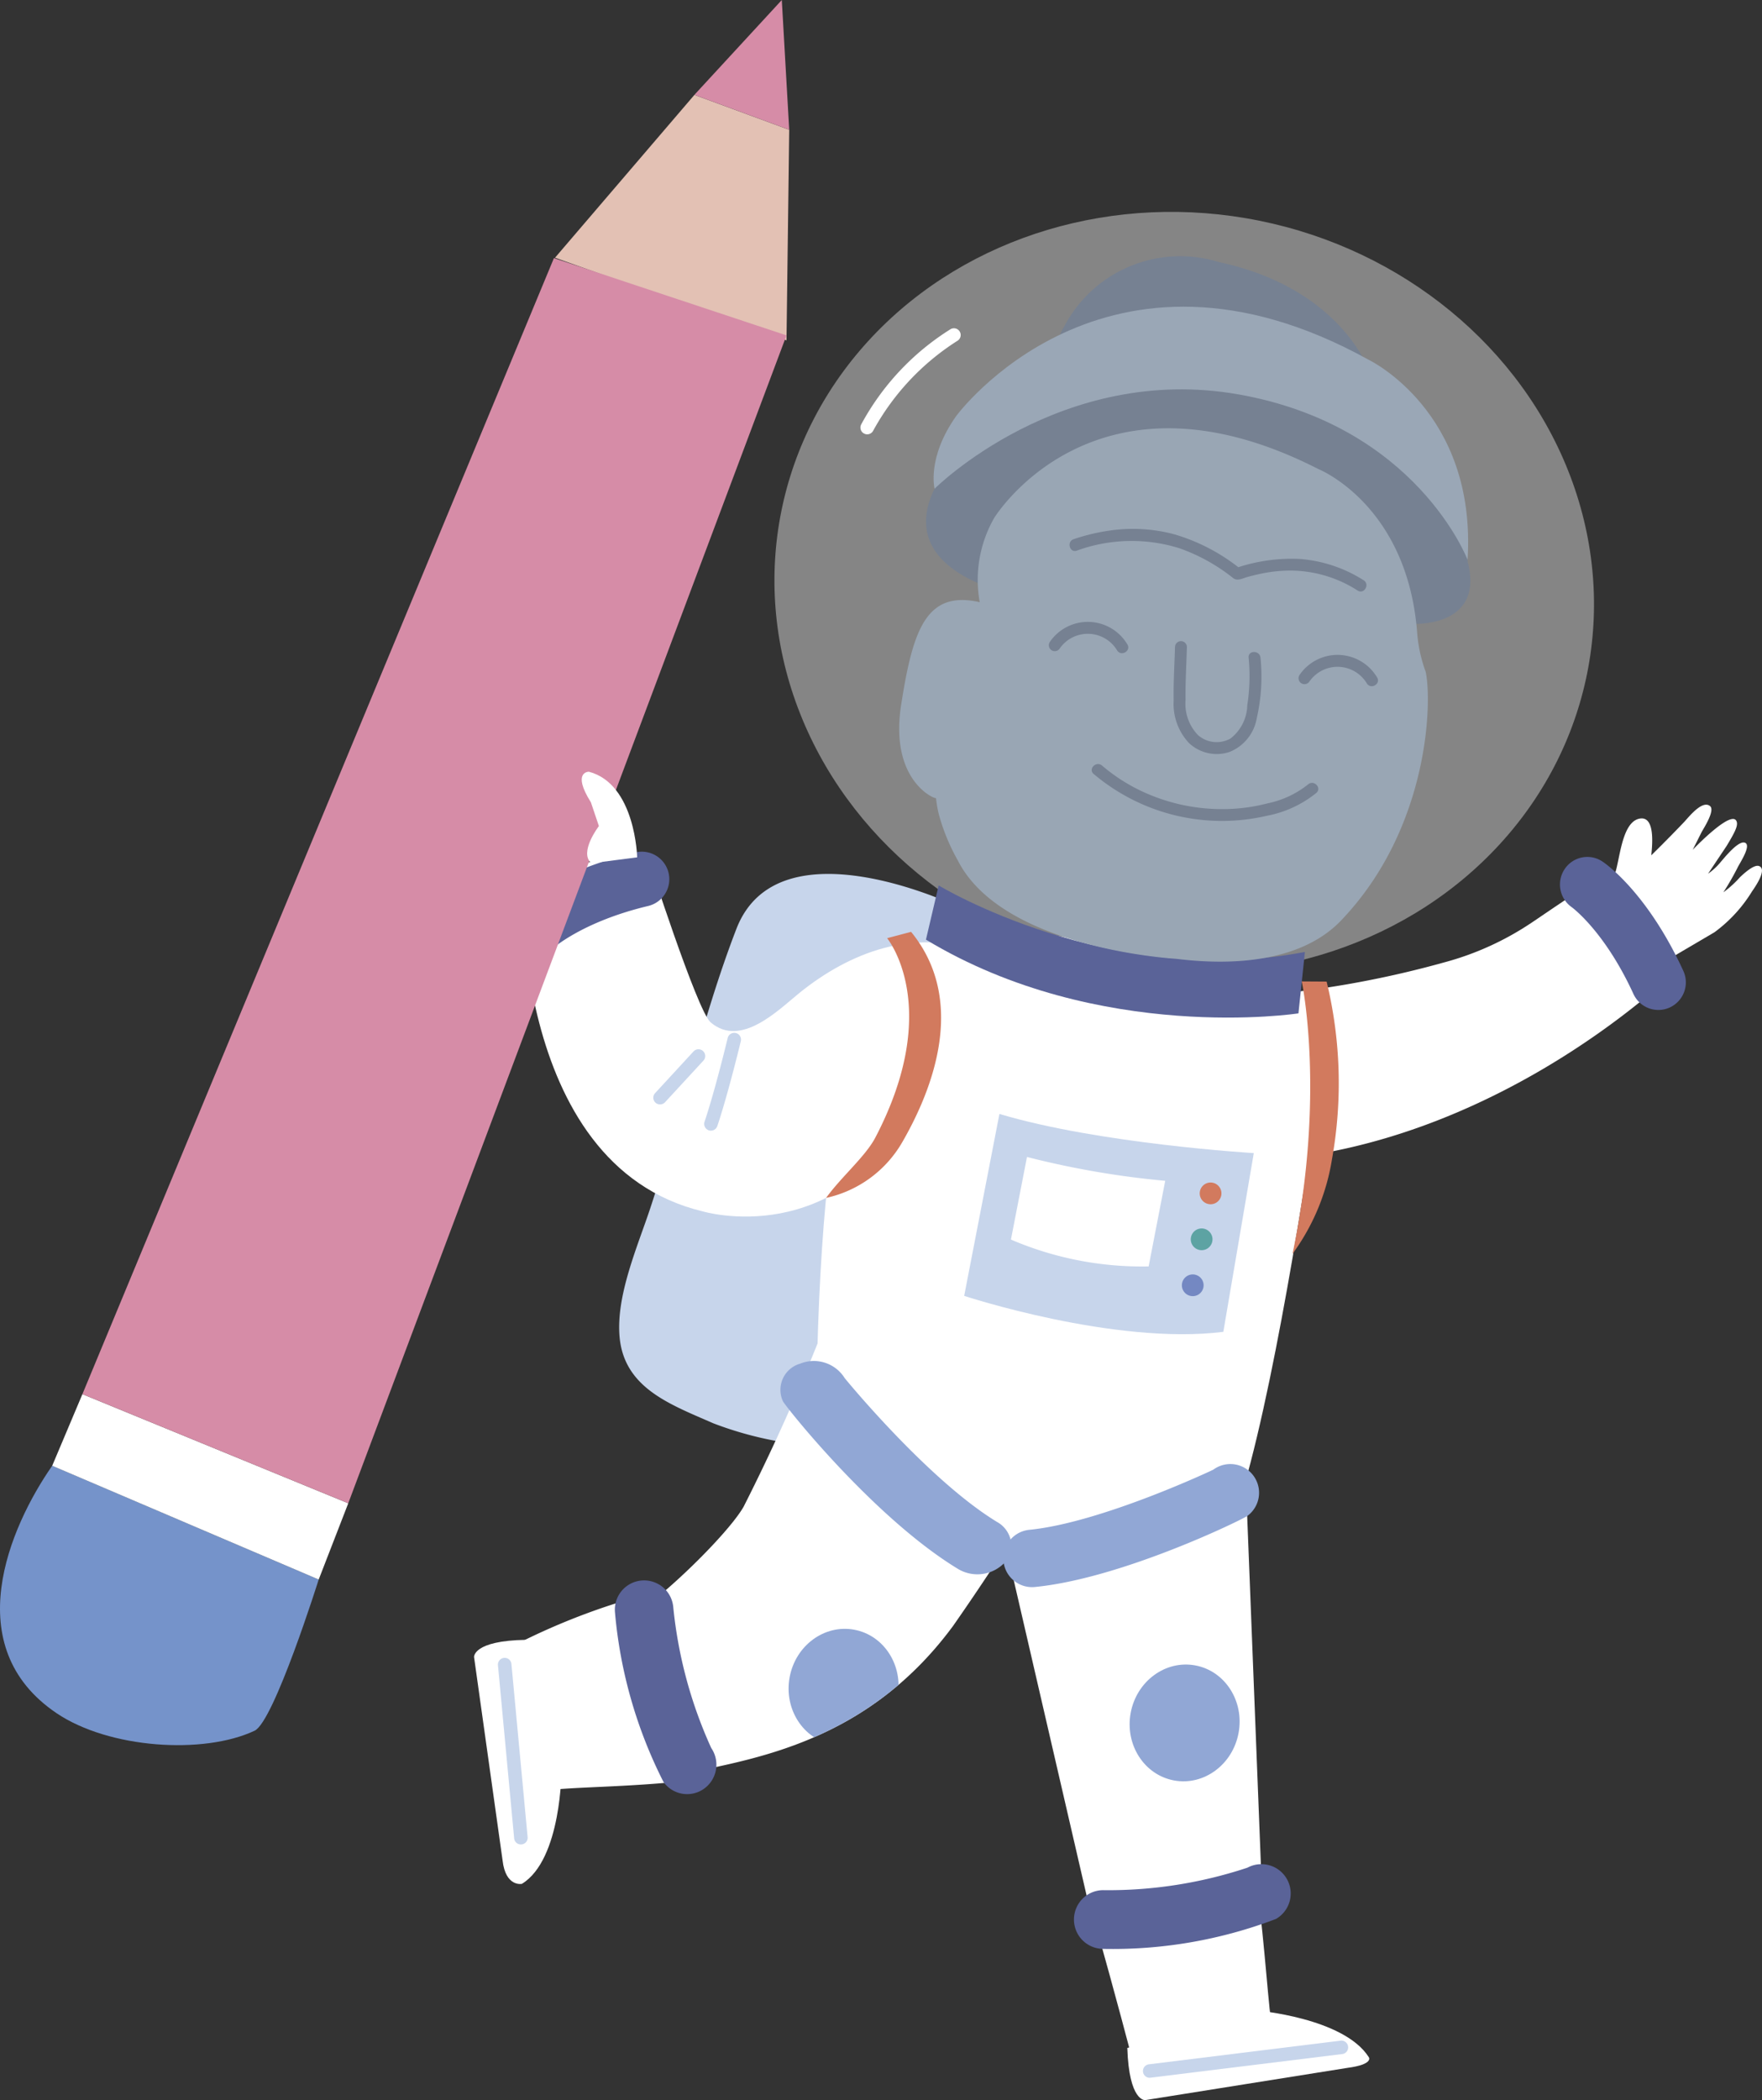 <svg id="charac4" xmlns="http://www.w3.org/2000/svg" xmlns:xlink="http://www.w3.org/1999/xlink" width="131.789" height="157" viewBox="0 0 131.789 157">
  <rect x="0" y="0" width="131.789" height="157" fill="#333333" stroke="none"/>
  <defs>
    <clipPath id="clip-path">
      <rect id="사각형_35333" data-name="사각형 35333" width="131.789" height="157" fill="none"/>
    </clipPath>
    <clipPath id="clip-path-2">
      <path id="패스_34670" data-name="패스 34670" d="M228.58,489.119c3.1-1.759,8.312-6.944,9.42-8.922a153.657,153.657,0,0,0,8.247-19.5l18.322,10.81a185.991,185.991,0,0,1-10.887,17.584c-6.867,9.349-16.111,10.075-20.974,11.281" transform="translate(-228.58 -460.7)" fill="none"/>
    </clipPath>
  </defs>
  <g id="그룹_97097" data-name="그룹 97097" clip-path="url(#clip-path)">
    <g id="그룹_97096" data-name="그룹 97096" transform="translate(0.001)">
      <path id="패스_34640" data-name="패스 34640" d="M591.616,302.732c.37-1.049.505-3.8,1.8-4.105,1.338-.315.932,2.418.92,2.731,0,0,1.215-1.183,2.466-2.5.315-.334,1.34-1.656,1.924-1.178.4.325-.473,1.656-.633,1.953l-.661,1.316s3.036-3.192,3.3-2.064c.077.323-.2.841-.77,1.783l-1.383,2.068a4.666,4.666,0,0,0,.954-.885c.275-.313,1.31-1.615,1.8-1.433.53.19-.418,1.571-.562,1.894a20.286,20.286,0,0,1-1.047,1.815A7.78,7.78,0,0,0,600.965,303c.265-.253,1.043-.976,1.423-.839.669.241-.358,1.658-.53,1.914a10.733,10.733,0,0,1-2.8,3.038l-4.492,2.638-4.459-4.958c.346-.4.687-.807,1.033-1.207a2.609,2.609,0,0,0,.473-.849Z" transform="translate(-470.826 -237.421)" fill="#fff"/>
      <path id="패스_34641" data-name="패스 34641" d="M254.4,325.626s-13.388-6.454-16.531,1.672c-2.62,6.776-4.166,14.029-6.456,20.923-.948,2.852-2.565,6.515-2.282,9.6.35,3.82,3.81,5.039,7.006,6.442a26.6,26.6,0,0,0,9.391,1.761l11.51-24.328L254.4,325.624Z" transform="translate(-182.789 -257.864)" fill="#c7d5eb"/>
      <ellipse id="타원_18" data-name="타원 18" cx="28.346" cy="30.739" rx="28.346" ry="30.739" transform="translate(52.838 65.994) rotate(-78.6)" fill="#fff" opacity="0.4"/>
      <path id="패스_34642" data-name="패스 34642" d="M430.858,335.33a74.4,74.4,0,0,0,14.592-2.541,21.838,21.838,0,0,0,6.485-2.939c.329-.206,4.39-3.024,4.514-2.913l6.479,6.317s-15.336,15.371-35.615,14.419c0,0-1.437-7.344-1.433-7.356.774-3.384-3.74-5.5-2.86-5.844.036-.014,2.036,1.106,7.837.857Z" transform="translate(-337.42 -260.848)" fill="#fff"/>
      <g id="그룹_97085" data-name="그룹 97085" transform="translate(75.46 111.512)">
        <path id="패스_34643" data-name="패스 34643" d="M381.032,582.951c-2.021-7.17-6.3-28.722-7.722-31.291l15.078.764s2.021,16.681,3.5,27.893" transform="translate(-373.31 -551.66)" fill="#e3c1b4"/>
        <g id="그룹_97084" data-name="그룹 97084" transform="translate(6.406 29.49)">
          <path id="패스_34644" data-name="패스 34644" d="M417.153,697.55c.627,4.764.825,8.989,1.2,11.188l-10.55,1.676s-1.219-4.657-2.8-10.269" transform="translate(-405 -697.55)" fill="#fff"/>
          <path id="패스_34645" data-name="패스 34645" d="M426.754,743.51s6.557.542,8.429,3.495c0,0,.4.536-1.607.8l-15.116,2.409s-1.209.131-1.34-3.9Z" transform="translate(-414.67 -734.22)" fill="#fff"/>
        </g>
      </g>
      <g id="그룹_97087" data-name="그룹 97087" transform="translate(35.456 102.4)">
        <path id="패스_34646" data-name="패스 34646" d="M241.84,524.473c1.308-.346,2.668-.709,4.033-1.083,0,0,8.215-15.68,10.329-16.81l9.636,13.907s-9.931,11.581-14.867,13.616a46.549,46.549,0,0,1-6.7,1.3" transform="translate(-228.412 -506.58)" fill="#e3c1b4"/>
        <g id="그룹_97086" data-name="그룹 97086" transform="translate(0 16.776)">
          <path id="패스_34647" data-name="패스 34647" d="M204,603.485c-4.758.546-8.937.463-11.134.8l-1.9-10.97a49.664,49.664,0,0,1,9.806-3.746" transform="translate(-187.816 -589.57)" fill="#fff"/>
          <path id="패스_34648" data-name="패스 34648" d="M181.95,616.131s.014,6.711-2.963,8.536c0,0-1.215.261-1.445-1.755l-2.133-15.2s-.107-1.227,3.907-1.288Z" transform="translate(-175.409 -603.014)" fill="#fff"/>
        </g>
      </g>
      <path id="패스_34649" data-name="패스 34649" d="M378.324,535.674l-1.686-42.864-20.818,1.66,9.761,42.217" transform="translate(-283.895 -393.193)" fill="#fff"/>
      <path id="패스_34650" data-name="패스 34650" d="M228.58,489.119c3.1-1.759,8.312-6.944,9.42-8.922a153.657,153.657,0,0,0,8.247-19.5l18.322,10.81a185.991,185.991,0,0,1-10.887,17.584c-6.867,9.349-16.111,10.075-20.974,11.281" transform="translate(-182.376 -367.574)" fill="#fff"/>
      <path id="패스_34651" data-name="패스 34651" d="M334.3,387.158c2.591-8.935,5.185-26.46,5.533-29.512.186-1.625-3.287-5.051-3.147-6.661l-6.444-3.026L320.273,346l-7.334.226c-2.583,4.942-6.394,5.68-8.534,10.905-.566,1.383-1.734,8.053-2.036,20.4C306.449,380.22,319.586,386.976,334.3,387.158Z" transform="translate(-241.25 -276.06)" fill="#fff"/>
      <path id="패스_34652" data-name="패스 34652" d="M202.464,316.272s3.727,11.623,4.742,12.492c2.256,1.935,5.064-.92,6.646-2.2,3.764-3.044,8.593-4.874,13.382-3.058l-4.71,11.413c-5.751,11.035-15.914,7.976-15.914,7.976C192.048,339.4,193.1,317.39,193.1,317.39s9.292-1.108,9.359-1.12Z" transform="translate(-154.057 -252.339)" fill="#fff"/>
      <path id="패스_34653" data-name="패스 34653" d="M198.917,317.8a2.053,2.053,0,0,1-1.425,1.223c-5.015,1.195-7.235,3.25-7.257,3.273a2.056,2.056,0,0,1-2.862-2.951c.3-.289,3.046-2.868,9.171-4.326a2.057,2.057,0,0,1,2.373,2.785Z" transform="translate(-149.012 -251.296)" fill="#5a6398"/>
      <g id="그룹_97089" data-name="그룹 97089">
        <g id="그룹_97088" data-name="그룹 97088" transform="translate(41.511)">
          <path id="패스_34654" data-name="패스 34654" d="M222.675,53.44,205.36,47.263,215.786,35.09l7.091,2.61Z" transform="translate(-205.36 -27.997)" fill="#e3c1b4"/>
          <path id="패스_34655" data-name="패스 34655" d="M264.031,9.7l-7.091-2.61L263.477,0Z" transform="translate(-246.514)" fill="#d68ca7"/>
        </g>
        <path id="패스_34656" data-name="패스 34656" d="M23.839,550.576s-3.339,10.616-4.791,11.3c-3.814,1.8-10.881,1.34-14.813-1.308-7.362-4.969-3.541-13.885-.327-18.5C3.908,542.07,23.789,550.556,23.839,550.576Z" transform="translate(-0.004 -432.496)" fill="#7593ca"/>
        <path id="패스_34657" data-name="패스 34657" d="M39.243,529.449,19.31,520.943l2.26-5.353,19.884,8.158Z" transform="translate(-15.407 -411.369)" fill="#fff"/>
        <path id="패스_34658" data-name="패스 34658" d="M83.153,101.227,50.374,188.535,30.49,180.377,65.759,95.45Z" transform="translate(-24.328 -76.156)" fill="#d68ca7"/>
      </g>
      <path id="패스_34659" data-name="패스 34659" d="M219.391,291.8s-.121-5.484-3.612-6.4c0,0-1.3-.016.15,2.284l.6,1.779s-1.512,1.955-.57,2.779l3.43-.441Z" transform="translate(-171.735 -227.709)" fill="#fff"/>
      <g id="그룹_97091" data-name="그룹 97091" transform="translate(72.115 83.274)">
        <path id="패스_34660" data-name="패스 34660" d="M378.421,414.887s-11.528-.685-19.025-2.927l-2.636,13.6s11.255,3.709,19.383,2.688Z" transform="translate(-356.76 -411.96)" fill="#c7d5eb"/>
        <path id="패스_34661" data-name="패스 34661" d="M385.62,429.653a65.793,65.793,0,0,1-10.344-1.783l-1.2,6.175a24.849,24.849,0,0,0,10.3,2.007l1.239-6.4Z" transform="translate(-370.579 -424.654)" fill="#fff"/>
        <g id="그룹_97090" data-name="그룹 97090" transform="translate(16.282 5.126)">
          <path id="패스_34662" data-name="패스 34662" d="M445.5,438.287a.812.812,0,1,1-.643-.956A.812.812,0,0,1,445.5,438.287Z" transform="translate(-442.556 -437.316)" fill="#d27a5e"/>
          <path id="패스_34663" data-name="패스 34663" d="M442.206,455.277a.812.812,0,1,1-.643-.956A.812.812,0,0,1,442.206,455.277Z" transform="translate(-439.931 -450.872)" fill="#5da3a3"/>
          <path id="패스_34664" data-name="패스 34664" d="M438.916,472.277a.812.812,0,1,1-.643-.956A.812.812,0,0,1,438.916,472.277Z" transform="translate(-437.306 -464.436)" fill="#7488c2"/>
        </g>
      </g>
      <path id="패스_34665" data-name="패스 34665" d="M343.57,327.45s12.824,7.792,27.394,4.971l-.483,4.593s-14.928,2.3-27.861-5.512Z" transform="translate(-273.364 -261.259)" fill="#5a6398"/>
      <path id="패스_34666" data-name="패스 34666" d="M584.184,328.311a2.052,2.052,0,0,1-1.476-1.16c-2.155-4.7-4.6-6.477-4.625-6.493a2.074,2.074,0,0,1-.507-2.86,2.038,2.038,0,0,1,2.83-.536c.342.232,3.4,2.432,6.034,8.166a2.063,2.063,0,0,1-1.007,2.731,2.032,2.032,0,0,1-1.247.152Z" transform="translate(-460.536 -252.848)" fill="#5a6398"/>
      <path id="패스_34667" data-name="패스 34667" d="M230.828,584.766a2.2,2.2,0,0,1,1.049,1.706,33.343,33.343,0,0,0,2.838,10.509,2.209,2.209,0,0,1-.544,3.048,2.174,2.174,0,0,1-3.028-.511,34.685,34.685,0,0,1-3.63-12.7,2.187,2.187,0,0,1,3.315-2.048Z" transform="translate(-181.519 -466.308)" fill="#5a6398"/>
      <path id="패스_34668" data-name="패스 34668" d="M397.827,692.21a2.184,2.184,0,0,1,1.805-.859,33.037,33.037,0,0,0,10.724-1.684,2.193,2.193,0,0,1,2.124,3.837,34.371,34.371,0,0,1-12.985,2.234,2.195,2.195,0,0,1-1.668-3.527Z" transform="translate(-317.05 -550.049)" fill="#5a6398"/>
      <path id="패스_34669" data-name="패스 34669" d="M371.562,547.489a2.144,2.144,0,0,1,1.645-1.063c5.357-.524,13.743-4.477,13.768-4.5a2.147,2.147,0,0,1,2.543,3.461c-.344.257-9.357,4.676-15.9,5.314a2.149,2.149,0,0,1-2.062-3.216Z" transform="translate(-296.223 -432.063)" fill="#91a7d5"/>
      <ellipse id="타원_19" data-name="타원 19" cx="4.374" cy="4.105" rx="4.374" ry="4.105" transform="matrix(0.182, -0.983, 0.983, 0.182, 83.772, 132.351)" fill="#91a7d5"/>
      <g id="그룹_97092" data-name="그룹 97092" transform="translate(46.204 93.126)" clip-path="url(#clip-path-2)">
        <ellipse id="타원_20" data-name="타원 20" cx="4.374" cy="4.105" rx="4.374" ry="4.105" transform="matrix(0.182, -0.983, 0.983, 0.182, 12.06, 36.556)" fill="#91a7d5"/>
      </g>
      <path id="패스_34671" data-name="패스 34671" d="M423.446,757.472a.505.505,0,0,1-.061-1.007l14.283-1.761a.506.506,0,1,1,.123,1l-14.283,1.761c-.02,0-.042,0-.063,0Z" transform="translate(-337.448 -602.146)" fill="#c7d5eb"/>
      <path id="패스_34672" data-name="패스 34672" d="M185.945,627.06a.505.505,0,0,1-.5-.459l-1.211-12.939a.505.505,0,1,1,1.007-.093l1.211,12.939a.5.5,0,0,1-.457.55l-.049,0Z" transform="translate(-146.99 -489.176)" fill="#c7d5eb"/>
      <path id="패스_34673" data-name="패스 34673" d="M310.226,345.093l1.793-.473c4.184,5.116,1.649,11.7-.623,15.66-.016.026-.03.053-.047.081a8.727,8.727,0,0,1-5.69,4.15h0c1.152-1.589,2.953-3.109,3.685-4.51,5.12-9.792.881-14.91.881-14.91Z" transform="translate(-243.875 -274.959)" fill="#d27a5e"/>
      <path id="패스_34674" data-name="패스 34674" d="M478.933,362.94s1.811,8.476-.693,20.376l.178-.253a16.3,16.3,0,0,0,2.775-6.824,32.179,32.179,0,0,0-.4-13.285l-1.858-.012Z" transform="translate(-381.569 -289.575)" fill="#d27a5e"/>
      <path id="패스_34675" data-name="패스 34675" d="M318.9,129.333a.512.512,0,0,1-.245-.063.505.505,0,0,1-.2-.687,19.091,19.091,0,0,1,6.685-7.115.505.505,0,0,1,.491.883h0a18.46,18.46,0,0,0-6.291,6.721A.5.5,0,0,1,318.9,129.333Z" transform="translate(-254.037 -96.864)" fill="#fff"/>
      <path id="패스_34676" data-name="패스 34676" d="M261.068,389.277a.49.49,0,0,1-.16-.026.508.508,0,0,1-.319-.641c.809-2.411,1.722-6.222,1.732-6.26a.5.5,0,1,1,.982.234c-.01.038-.934,3.891-1.757,6.345a.509.509,0,0,1-.479.346Z" transform="translate(-207.894 -304.752)" fill="#c7d5eb"/>
      <path id="패스_34677" data-name="패스 34677" d="M242.258,392.164a.5.5,0,0,1-.37-.847l2.868-3.111a.5.5,0,1,1,.742.685L242.63,392a.5.5,0,0,1-.372.164Z" transform="translate(-192.886 -309.604)" fill="#c7d5eb"/>
      <path id="패스_34678" data-name="패스 34678" d="M305.962,517.152a2.066,2.066,0,0,0-1.057-1.742c-5.157-3.125-11.4-10.74-11.413-10.768a2.721,2.721,0,0,0-3.323-1.075,2.036,2.036,0,0,0-1.294,2.81c.2.4,6.808,8.722,13.1,12.539a2.813,2.813,0,0,0,3.515-.507,1.936,1.936,0,0,0,.467-1.255Z" transform="translate(-230.318 -401.627)" fill="#91a7d5"/>
      <g id="그룹_97095" data-name="그룹 97095" transform="translate(67.251 19.235)">
        <path id="패스_34679" data-name="패스 34679" d="M383.155,147.243c-.006-.067-.012-.137-.02-.212a15.372,15.372,0,0,0-6.167-10.744,24.7,24.7,0,0,0-15-4.3l-.437-.156-.594.212a26.453,26.453,0,0,0-3.256.449c-10.511,2.116-13.857,8.106-14.34,9.088-1.049,2.007-1.666,5.284,3.659,7.394,8.011,3.176,31.762,2.741,31.762,2.741l.1.006v.17l.093-.073s5.431.358,4.207-4.572Z" transform="translate(-340.62 -124.417)" fill="#768192"/>
        <g id="그룹_97093" data-name="그룹 97093" transform="translate(11.879)">
          <path id="패스_34680" data-name="패스 34680" d="M503.66,131.18a.035.035,0,0,1,.008.006S503.666,131.184,503.66,131.18Z" transform="translate(-480.98 -123.898)" fill="#768192"/>
          <path id="패스_34681" data-name="패스 34681" d="M503.7,131.2Z" transform="translate(-481.012 -123.914)" fill="#768192"/>
          <path id="패스_34682" data-name="패스 34682" d="M414.192,102.52a.467.467,0,0,0-.024-.042l-.024-.042c-1.182-2-4.126-5.529-10.643-6.923a9.789,9.789,0,0,0-11.573,4.819.022.022,0,0,0,0,.008c-.121.174-2.171,3.317,3.455,2.63,5.789-.707,11.524-.008,12.949.707,4.639,2.327,5.89,2.454,5.925.085a11.346,11.346,0,0,0-.059-1.241Z" transform="translate(-391.462 -95.155)" fill="#768192"/>
        </g>
        <path id="패스_34683" data-name="패스 34683" d="M347.116,121.595s11.108-15.156,30.853-4.213c0,0,8.1,3.855,7.4,14.954,0,0-3.8-10.006-17.121-12.363s-22.743,7.049-22.743,7.049-.6-2.3,1.611-5.427Z" transform="translate(-342.854 -109.722)" fill="#9aa7b6"/>
        <path id="패스_34684" data-name="패스 34684" d="M372.062,176.547a10.933,10.933,0,0,1-.612-2.763c-.693-9.683-7.4-12.349-7.4-12.349-16.689-8.518-24.154,3.515-24.243,3.653a9.331,9.331,0,0,0-1.083,6.3c-3.988-.9-4.995,2.015-5.878,7.677s2.523,7.057,2.593,6.964c.036-.046.024.465.261,1.348a15.068,15.068,0,0,0,1.387,3.321c3.285,6.454,15.555,7.3,16.349,7.352,4.837.6,9.571,0,12.31-2.862,6.671-6.96,6.822-16.545,6.321-18.647Z" transform="translate(-332.697 -145.606)" fill="#99a6b4"/>
        <g id="그룹_97094" data-name="그룹 97094" transform="translate(11.196 20.302)">
          <path id="패스_34685" data-name="패스 34685" d="M434.354,237.5c-.038,1.336-.125,2.682-.1,4.021a4.263,4.263,0,0,0,1.142,3.168,3.027,3.027,0,0,0,3.038.669,3.321,3.321,0,0,0,2.036-2.527,13.965,13.965,0,0,0,.277-4.518c-.053-.566-.94-.57-.887,0a14.1,14.1,0,0,1-.1,3.55,3.246,3.246,0,0,1-1.259,2.494,2.119,2.119,0,0,1-2.414-.245,3.364,3.364,0,0,1-.944-2.638c-.02-1.324.063-2.654.1-3.976a.444.444,0,0,0-.887,0h0Z" transform="translate(-424.917 -228.683)" fill="#768192"/>
          <path id="패스_34686" data-name="패스 34686" d="M388.914,231.949a2.558,2.558,0,0,1,4.277.166c.3.485,1.067.04.766-.449a3.441,3.441,0,0,0-5.809-.168.444.444,0,1,0,.766.449h0Z" transform="translate(-388.084 -223.031)" fill="#768192"/>
          <path id="패스_34687" data-name="패스 34687" d="M481.314,244.159a2.558,2.558,0,0,1,4.277.166c.3.485,1.067.04.766-.449a3.441,3.441,0,0,0-5.81-.168.444.444,0,1,0,.766.449h0Z" transform="translate(-461.806 -232.773)" fill="#768192"/>
          <path id="패스_34688" data-name="패스 34688" d="M404.088,283.293a14.865,14.865,0,0,0,12.959,3.127,8.347,8.347,0,0,0,3.7-1.712c.427-.384-.2-1.011-.627-.629a7.186,7.186,0,0,1-3.028,1.413,13.333,13.333,0,0,1-3.172.429,14.134,14.134,0,0,1-6.157-1.3,13.286,13.286,0,0,1-3.05-1.955c-.433-.37-1.063.257-.627.629Z" transform="translate(-400.735 -264.973)" fill="#768192"/>
          <path id="패스_34689" data-name="패스 34689" d="M396.3,197.212a12.008,12.008,0,0,1,7.643-.184,13.755,13.755,0,0,1,4.039,2.236c.323.251.718.02,1.067-.077.388-.109.782-.2,1.178-.281a10.788,10.788,0,0,1,2.147-.2A9.366,9.366,0,0,1,417.3,200.2c.485.305.932-.465.449-.768a10.321,10.321,0,0,0-4.793-1.595,12.938,12.938,0,0,0-4.787.685l.433.115a14.351,14.351,0,0,0-5-2.638,12.011,12.011,0,0,0-4.888-.279,15,15,0,0,0-2.656.639c-.54.18-.309,1.039.237.859h0Z" transform="translate(-394.201 -195.589)" fill="#768192"/>
        </g>
      </g>
    </g>
  </g>
</svg>
